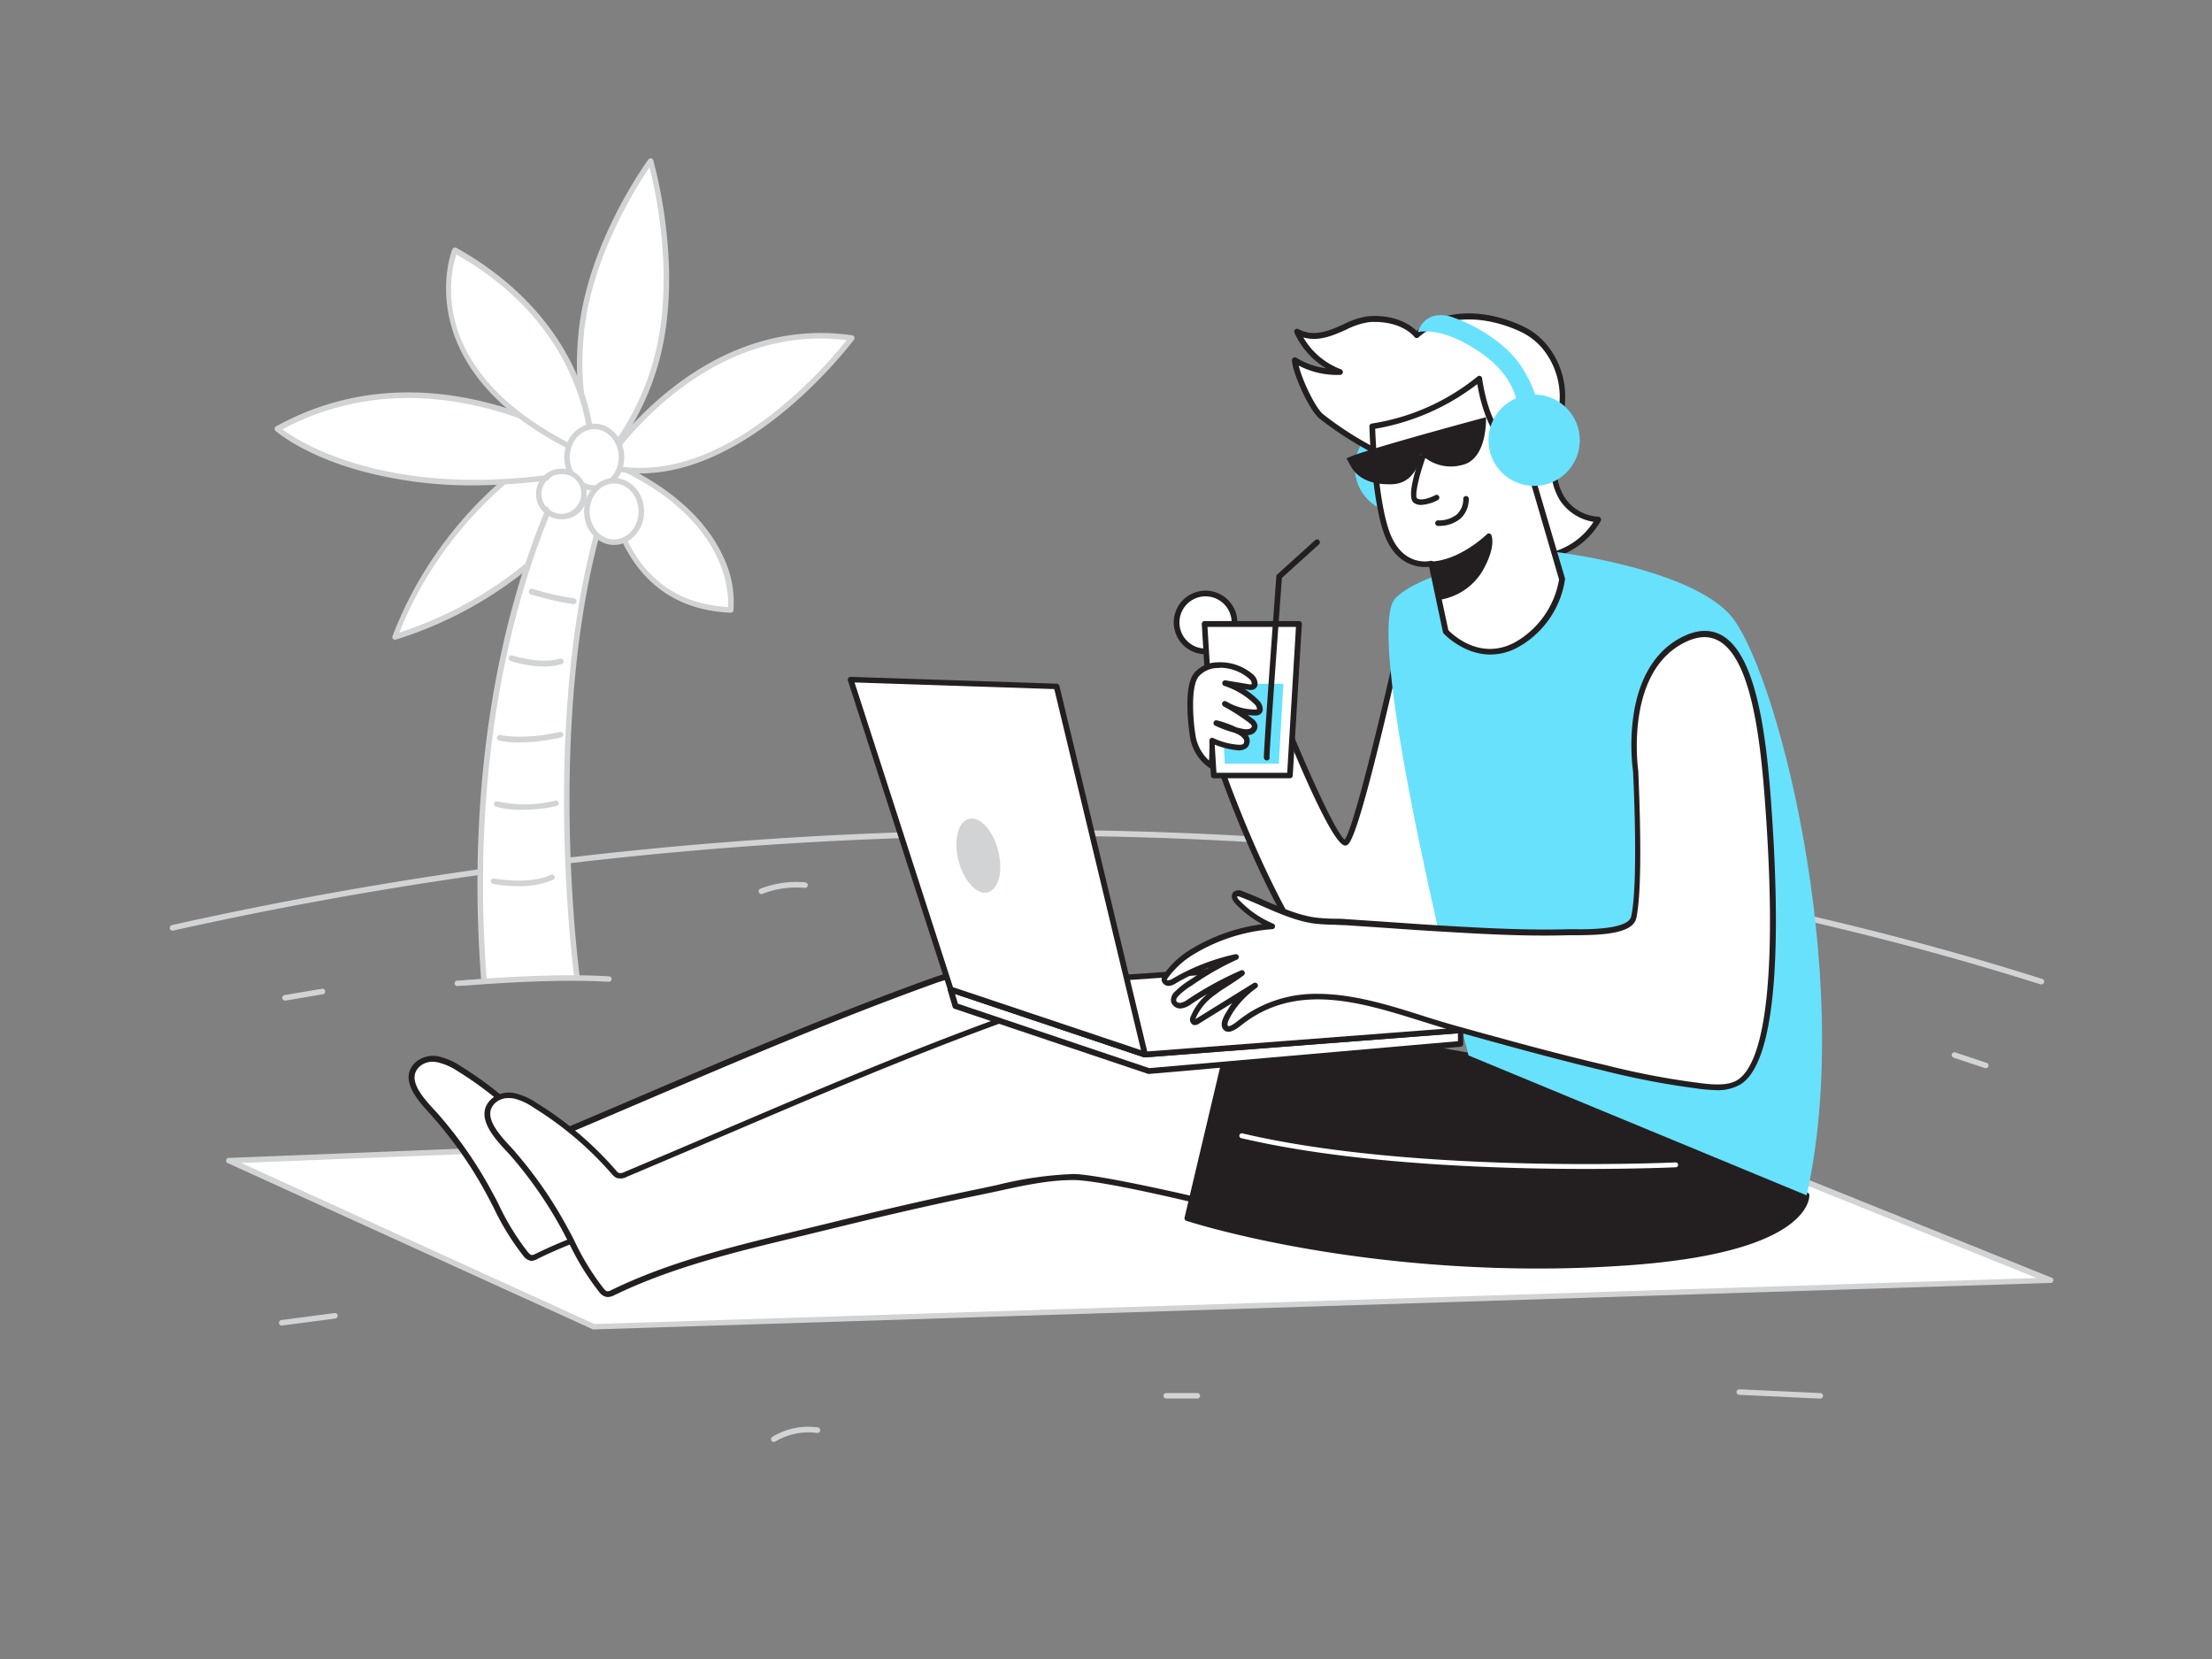 <svg xmlns="http://www.w3.org/2000/svg" viewBox="0 0 400 300"><rect x="0" y="0" width="400" height="300" fill="#808080" stroke="none"/><g id="_37_digital_nomad" data-name="#37_digital_nomad"><path d="M369.13,178a.4.4,0,0,1-.15,0c-52.18-16.48-108.69-25.46-168-26.72a718.76,718.76,0,0,0-169.67,17,.5.5,0,1,1-.21-1,719.09,719.09,0,0,1,169.9-17.05c59.36,1.26,116,10.26,168.23,26.77a.5.5,0,0,1-.15,1Z" fill="#d1d3d4"/><path d="M71.41,115.18a70.42,70.42,0,0,0,35.43-24.91c1.92-2.55,7.31-10.45,4.64-13.85-2-2.52-9.58,3-11.79,4.4A71.29,71.29,0,0,0,79.08,100.6,68.12,68.12,0,0,0,71.41,115.18Z" fill="#fff"/><path d="M71.41,115.68a.52.52,0,0,1-.36-.16A.5.5,0,0,1,71,115a68.73,68.73,0,0,1,7.72-14.68A72,72,0,0,1,99.42,80.4l1-.63c3.31-2.18,9.46-6.25,11.5-3.66,2.94,3.75-2.8,12-4.64,14.46a70.89,70.89,0,0,1-35.68,25.08A.4.4,0,0,1,71.41,115.68ZM109.9,76.26c-2.39,0-7,3-9,4.34l-1,.64a71.2,71.2,0,0,0-20.46,19.65,67.35,67.35,0,0,0-7.23,13.5A70,70,0,0,0,106.44,90c3.39-4.52,6.64-10.7,4.65-13.24A1.43,1.43,0,0,0,109.9,76.26Z" fill="#d1d3d4"/><path d="M109.22,83.23s-5.77-6.8-4.1-23.13,12.53-31,12.53-31S122,43.77,120,59A46.81,46.81,0,0,1,109.22,83.23Z" fill="#fff"/><path d="M109.22,83.73h0a.5.5,0,0,1-.37-.17c-.24-.29-5.89-7.16-4.22-23.51S117.14,29,117.25,28.83a.51.51,0,0,1,.49-.2.53.53,0,0,1,.39.35c0,.15,4.39,14.92,2.31,30.06a47.73,47.73,0,0,1-10.86,24.54A.48.48,0,0,1,109.22,83.73Zm8.23-53.45c-2.3,3.36-10.43,16.09-11.84,29.87-1.38,13.54,2.46,20.49,3.65,22.28A47.34,47.34,0,0,0,119.45,58.9C121.19,46.25,118.37,33.85,117.45,30.28Z" fill="#d1d3d4"/><polygon points="292.17 199.91 370.7 231.53 107.39 239.93 41.51 209.89 292.17 199.91" fill="#fff"/><path d="M107.39,240.43a.46.46,0,0,1-.21-.05l-65.88-30a.5.5,0,0,1,.19-1l250.66-10a.49.49,0,0,1,.21,0l78.53,31.62a.5.5,0,0,1-.17,1l-263.32,8.4ZM43.62,210.3l63.87,29.13,260.82-8.32-76.22-30.7Z" fill="#d1d3d4"/><path d="M254.49,110.22s-9.14,42-11.24,42.17-11.89-24.29-11.89-24.29l-10.78,10.23s14.23,41.64,27.06,43.4,20-27.06,20-27.06Z" fill="#fff"/><path d="M248.79,182.32a10,10,0,0,1-1.22-.08c-13-1.78-26.89-42-27.48-43.74a.52.52,0,0,1,.14-.54L231,127.73a.51.51,0,0,1,.47-.13.49.49,0,0,1,.37.31c4.44,11.11,9.8,22.87,11.32,23.91,1.73-2.11,7.52-26.51,10.83-41.71a.5.5,0,0,1,.48-.4.51.51,0,0,1,.51.37l13.18,44.44a.53.53,0,0,1,0,.28,84.2,84.2,0,0,1-5.25,14.28C258.64,177.88,253.89,182.32,248.79,182.32Zm-27.61-43.84c1.34,3.82,14.74,41.12,26.53,42.74s18.86-24.42,19.42-26.54l-12.57-42.39c-.78,3.53-2.53,11.33-4.4,19.07-5.18,21.4-6.2,21.48-6.87,21.54-2.11.22-8.38-14.57-12.13-23.9Z" fill="#231f20"/><circle cx="253.26" cy="84.57" r="8.26" fill="#68e1fd"/><path d="M279.3,62.64a11.92,11.92,0,0,0-4.08-3.17c-6-2.84-13.84-3.56-19,1.12,0,0-2.39-3.25-8.54-2.9-3.88.23-8.26,4.84-13,2.29a13.73,13.73,0,0,0,7.74,7.26,14.44,14.44,0,0,1-8.15-2.1c.07,2.25,3,8.76,4.76,10.17,9.88,7.9,16.83,7.7,18.78,14,.45,1.47.54,3,.95,4.52a10.67,10.67,0,0,0,7.8,7.39c2.77.61,5.27-.16,8-.36,2.44-.19,4.92,0,7.31-.8A14,14,0,0,0,289,94a8.44,8.44,0,0,1-6.61-3.9A11.21,11.21,0,0,1,281,83.63c.21-4,1.6-7.8,1.56-11.92A14.35,14.35,0,0,0,279.3,62.64Z" fill="#fff"/><path d="M268.69,102a11.11,11.11,0,0,1-2.33-.24A11.24,11.24,0,0,1,258.17,94c-.2-.72-.32-1.46-.45-2.17a16.85,16.85,0,0,0-.49-2.33c-1.07-3.46-3.75-4.85-7.8-7a61.89,61.89,0,0,1-10.81-6.8c-1.91-1.53-4.89-8.23-5-10.55a.53.53,0,0,1,.26-.46.51.51,0,0,1,.53,0,13.94,13.94,0,0,0,5.38,1.91,14.38,14.38,0,0,1-5.71-6.42.52.52,0,0,1,.12-.59.51.51,0,0,1,.6-.07c2.83,1.5,5.55.29,8.18-.89a13.58,13.58,0,0,1,4.59-1.46c5.08-.3,7.71,1.77,8.62,2.69,5.6-4.68,13.55-3.54,19.21-.86a12.5,12.5,0,0,1,4.26,3.29h0a14.78,14.78,0,0,1,3.38,9.41,32.88,32.88,0,0,1-.8,6.65,40.1,40.1,0,0,0-.75,5.29,10.58,10.58,0,0,0,1.34,6.14,7.86,7.86,0,0,0,6.19,3.66.53.53,0,0,1,.44.27.54.54,0,0,1,0,.51,14.41,14.41,0,0,1-7.54,6.33,20.35,20.35,0,0,1-5.49.72c-.65,0-1.3,0-1.94.1-.8.06-1.59.17-2.35.28A24.59,24.59,0,0,1,268.69,102ZM234.85,66.11c.61,2.62,3,7.63,4.41,8.79a59.66,59.66,0,0,0,10.65,6.69c4.12,2.15,7.11,3.7,8.3,7.58a19.5,19.5,0,0,1,.53,2.45,20.73,20.73,0,0,0,.43,2.08,10.16,10.16,0,0,0,7.42,7,15,15,0,0,0,5.43-.09c.78-.11,1.58-.23,2.41-.29.66,0,1.32-.07,2-.1a19.09,19.09,0,0,0,5.21-.68,13,13,0,0,0,6.52-5.18A8.93,8.93,0,0,1,282,90.33a11.52,11.52,0,0,1-1.5-6.73,39.81,39.81,0,0,1,.77-5.44,31.87,31.87,0,0,0,.78-6.44A13.77,13.77,0,0,0,278.91,63h0a11.6,11.6,0,0,0-3.91-3c-5.49-2.6-13.23-3.69-18.47,1a.53.53,0,0,1-.4.13.5.5,0,0,1-.36-.21c-.09-.12-2.35-3-8.1-2.68a13.15,13.15,0,0,0-4.23,1.37c-2.35,1.05-5,2.22-7.76,1.4a13.3,13.3,0,0,0,6.83,5.78.52.52,0,0,1-.15,1A15.07,15.07,0,0,1,234.85,66.11Z" fill="#231f20"/><circle cx="217.97" cy="112.56" r="5.23" fill="#fff"/><path d="M218,118.31a5.75,5.75,0,1,1,5.75-5.75A5.76,5.76,0,0,1,218,118.31Zm0-10.47a4.72,4.72,0,1,0,4.72,4.72A4.73,4.73,0,0,0,218,107.84Z" fill="#231f20"/><path d="M222.69,215.9c-.16-.65-34.52-9.67-42.25-9.67-5.61,0-11.41,1.54-16.86,2.65-9,1.84-18,3.94-27,6.15-13.27,3.28-27.22,6.13-39.51,12.13a1.8,1.8,0,0,1-1,.27,1.76,1.76,0,0,1-1-.74c-2.82-3.34-4.6-7.41-6.68-11.26a74.65,74.65,0,0,0-9.14-13.22c-1.83-2.11-6.95-6.62-3.72-9.72a4.39,4.39,0,0,1,3.85-.92,11.25,11.25,0,0,1,3.74,1.68,62.26,62.26,0,0,1,14.26,12.13A2,2,0,0,0,98,206a2,2,0,0,0,1.48-.21c23-9.67,45.74-19.91,69.27-28.38,13-4.68,26.6-.22,39.57,3q12.15,3,24.19,6.41Z" fill="#fff"/><path d="M96.2,228H96a2.24,2.24,0,0,1-1.38-.92,46,46,0,0,1-5.34-8.67c-.46-.9-.93-1.8-1.41-2.68a74.49,74.49,0,0,0-9.07-13.13c-.24-.28-.54-.6-.86-1-2.25-2.41-6-6.44-2.83-9.48a4.88,4.88,0,0,1,4.31-1.06,11.9,11.9,0,0,1,3.91,1.75A62.37,62.37,0,0,1,97.73,205a1.64,1.64,0,0,0,.49.44,1.69,1.69,0,0,0,1.08-.22q8.78-3.69,17.51-7.44c16.83-7.19,34.22-14.62,51.78-20.94,11.72-4.22,23.83-1.13,35.55,1.85,1.45.37,2.89.74,4.32,1.09,8.42,2.06,16.57,4.22,24.21,6.42a.54.54,0,0,1,.32.25.58.58,0,0,1,0,.41l-9.84,29.16a.5.5,0,0,1-.51.35.49.49,0,0,1-.34-.15c-1.55-.76-34.12-9.51-41.89-9.51a66.22,66.22,0,0,0-13.65,2l-3.11.66c-8.12,1.66-16.69,3.61-27,6.15q-2.84.71-5.72,1.39c-11.4,2.74-23.2,5.58-33.68,10.71A2.59,2.59,0,0,1,96.2,228ZM78.3,192a3.49,3.49,0,0,0-2.45.89c-2.25,2.15.18,5.14,2.86,8,.34.36.64.69.89,1a75.49,75.49,0,0,1,9.2,13.31c.48.9,1,1.8,1.42,2.7a44.9,44.9,0,0,0,5.21,8.48c.23.27.47.53.71.56a1.52,1.52,0,0,0,.72-.22c10.58-5.18,22.43-8,33.89-10.78l5.72-1.39c10.29-2.54,18.87-4.5,27-6.16l3.1-.65a66.41,66.41,0,0,1,13.87-2c5.51,0,36.44,7.16,41.92,9.53l9.51-28.17c-7.48-2.14-15.44-4.24-23.65-6.26-1.44-.35-2.89-.72-4.34-1.09-11.56-2.95-23.52-6-34.94-1.88-17.53,6.31-34.91,13.74-51.72,20.92-5.83,2.49-11.67,5-17.52,7.44a2.42,2.42,0,0,1-1.87.22,2.37,2.37,0,0,1-.88-.72,61.72,61.72,0,0,0-14.14-12,10.94,10.94,0,0,0-3.57-1.6A4.29,4.29,0,0,0,78.3,192Z" fill="#231f20"/><path d="M236.39,222.48c-.15-.64-34.52-9.66-42.25-9.66-5.6,0-11.41,1.53-16.86,2.65-9,1.84-18,3.94-27,6.15-13.26,3.27-27.22,6.12-39.5,12.13a1.93,1.93,0,0,1-1,.27,1.78,1.78,0,0,1-1.06-.74c-2.81-3.35-4.59-7.42-6.68-11.26a74.65,74.65,0,0,0-9.14-13.22c-1.82-2.12-7-6.62-3.72-9.72a4.38,4.38,0,0,1,3.86-.92,11.47,11.47,0,0,1,3.73,1.67A62.09,62.09,0,0,1,111,212a1.47,1.47,0,0,0,2.16.35c23-9.66,45.75-19.9,69.27-28.37,13-4.68,26.6-.22,39.57,3q12.15,3,24.19,6.41Z" fill="#fff"/><path d="M109.9,234.54h-.18a2.21,2.21,0,0,1-1.38-.92A46.05,46.05,0,0,1,103,225c-.47-.9-.93-1.8-1.41-2.69a75.29,75.29,0,0,0-9.08-13.13c-.24-.27-.53-.59-.86-.94-2.24-2.41-6-6.44-2.82-9.48a4.85,4.85,0,0,1,4.3-1.06,11.71,11.71,0,0,1,3.91,1.75,62.37,62.37,0,0,1,14.38,12.23,1.47,1.47,0,0,0,.49.43,1.6,1.6,0,0,0,1.08-.21q8.77-3.69,17.51-7.44c16.83-7.19,34.22-14.62,51.79-20.95,11.71-4.21,23.83-1.13,35.54,1.86l4.32,1.09c8.43,2.06,16.57,4.22,24.21,6.42a.5.5,0,0,1,.32.25.53.53,0,0,1,0,.41l-9.84,29.16a.52.52,0,0,1-.51.35.49.49,0,0,1-.34-.15c-2-1.09-34.75-9.51-41.89-9.51-4.49,0-9.14,1-13.64,2l-3.12.66c-8.1,1.65-16.67,3.61-27,6.15l-5.71,1.39c-11.41,2.74-23.21,5.58-33.7,10.7A2.42,2.42,0,0,1,109.9,234.54ZM92,198.57a3.5,3.5,0,0,0-2.46.89c-2.25,2.15.18,5.14,2.87,8,.33.36.64.69.88,1a75.49,75.49,0,0,1,9.2,13.31c.49.9,1,1.8,1.43,2.71a45.09,45.09,0,0,0,5.2,8.47c.23.27.47.53.72.56a1.57,1.57,0,0,0,.71-.22c10.59-5.18,22.44-8,33.9-10.79l5.71-1.38c10.31-2.55,18.89-4.5,27-6.16l3.1-.66a67.06,67.06,0,0,1,13.86-2c5.52,0,36.45,7.16,41.93,9.53l9.5-28.17c-7.48-2.14-15.43-4.25-23.65-6.26-1.44-.35-2.88-.72-4.33-1.09-11.57-2.95-23.53-6-34.94-1.89-17.54,6.32-34.92,13.75-51.73,20.93q-8.74,3.73-17.52,7.44a2.41,2.41,0,0,1-1.87.22,2.46,2.46,0,0,1-.88-.72,61.72,61.72,0,0,0-14.14-12A10.82,10.82,0,0,0,93,198.66,5.15,5.15,0,0,0,92,198.57Z" fill="#231f20"/><path d="M326.7,216.16s.68,10.21-34.09,12.3c-45.24,2.72-77.91-8.17-77.91-8.17l8.69-36.81,42.17,7.38Z" fill="#231f20"/><path d="M278.17,229.39c-37.27,0-63.34-8.53-63.63-8.63a.49.49,0,0,1-.33-.59l8.7-36.8a.5.5,0,0,1,.57-.38l42.16,7.38.11,0,61.14,25.3a.5.5,0,0,1,.3.43c0,.06.09,1.62-1.67,3.62-3.06,3.48-11.25,7.9-32.88,9.21C287.66,229.25,282.82,229.39,278.17,229.39ZM215.29,220c4,1.25,35.46,10.52,77.29,8,30.31-1.82,33.3-9.84,33.59-11.48l-60.75-25.14-41.65-7.29Z" fill="#231f20"/><path d="M280.31,99.68s23.72,2.64,32.15,11.07,23.2,65.35,14.24,105.41l-61.14-25.3s-19.63-76.55-13.18-82.75S280.31,99.68,280.31,99.68Z" fill="#68e1fd"/><path d="M258.83,101.92l2.6,12.29s5.79,6.37,13,2.26a16.54,16.54,0,0,0,8-11.73l-6.4-21.87s-6.64-1.41-8.56-14.39a40,40,0,0,1-19.35,8.62s.38,14.57,3,20.31S258.83,101.92,258.83,101.92Z" fill="#fff"/><path d="M269.51,118.36c-4.93,0-8.41-3.76-8.46-3.81a.55.55,0,0,1-.12-.24l-2.5-11.81c-1.43.15-5.4.06-7.69-4.88-2.69-5.77-3.09-19.91-3.11-20.51a.51.51,0,0,1,.44-.52,39.9,39.9,0,0,0,19.09-8.49.52.52,0,0,1,.52-.11.51.51,0,0,1,.33.42c1.83,12.41,8.09,13.94,8.16,14a.51.51,0,0,1,.38.36L283,104.6a.44.44,0,0,1,0,.2,16.89,16.89,0,0,1-8.28,12.12A10.43,10.43,0,0,1,269.51,118.36Zm-7.6-4.4c.77.79,5.9,5.69,12.27,2.06a16.16,16.16,0,0,0,7.75-11.23l-6.29-21.5c-1.35-.44-6.63-2.85-8.5-13.83a41.92,41.92,0,0,1-18.46,8.08c.09,2.49.66,14.63,3,19.65,2.45,5.27,6.85,4.28,7,4.23a.52.52,0,0,1,.4.07.54.54,0,0,1,.23.32Z" fill="#231f20"/><path d="M260.4,108a10.49,10.49,0,0,0,7.2-4.88c2.47-4.28,1.63-6.11,1.63-6.11s-4.65,4.61-10,5.06Z" fill="#231f20"/><path d="M260.4,108.44a.48.48,0,0,1-.48-.4l-1.21-5.92a.56.56,0,0,1,.09-.4.53.53,0,0,1,.36-.2c5.13-.42,9.67-4.87,9.72-4.91a.46.46,0,0,1,.43-.14.51.51,0,0,1,.37.28c.09.21.88,2.19-1.64,6.57a11,11,0,0,1-7.57,5.12Zm-.6-6,1,4.92a10,10,0,0,0,6.38-4.55A10.33,10.33,0,0,0,268.86,98C267.4,99.22,263.88,101.91,259.8,102.45Z" fill="#231f20"/><path d="M257.31,82.57s-2.57,7.16-1.33,8,3.8-.57,3.8-.57" fill="#fff"/><path d="M257,91.31a2.28,2.28,0,0,1-1.29-.35c-1.37-.9.12-5.75,1.13-8.56a.5.5,0,0,1,.64-.3.49.49,0,0,1,.3.64c-1.26,3.51-2,7-1.52,7.39.81.54,2.69-.27,3.28-.59a.5.5,0,1,1,.48.88A7.33,7.33,0,0,1,257,91.31Z" fill="#231f20"/><path d="M260,94.6s4.94.34,5.07-4.4" fill="#fff"/><path d="M260.23,95.1H260a.5.5,0,1,1,.06-1,5.16,5.16,0,0,0,3.4-1.09,3.78,3.78,0,0,0,1.14-2.82.51.51,0,0,1,.52-.49.5.5,0,0,1,.48.51,4.77,4.77,0,0,1-1.47,3.55A6,6,0,0,1,260.23,95.1Z" fill="#231f20"/><polygon points="171.92 178.91 172.8 181.9 207.76 193.67 264.15 188.75 264.15 186.29 207.06 190.69 171.92 178.91" fill="#fff"/><path d="M207.76,194.19a.51.51,0,0,1-.17,0l-35-11.77a.51.51,0,0,1-.33-.34l-.88-3a.53.53,0,0,1,.14-.52.52.52,0,0,1,.52-.11l35,11.73,57-4.38a.5.5,0,0,1,.39.14.48.48,0,0,1,.17.37v2.46a.52.52,0,0,1-.47.52l-56.4,4.92ZM173.22,181.5l34.6,11.65,55.82-4.87v-1.43l-56.55,4.35a.46.46,0,0,1-.2,0l-34.2-11.46Z" fill="#231f20"/><polygon points="264.15 186.29 230.6 174.88 171.92 178.91 207.06 190.69 264.15 186.29" fill="#fff"/><path d="M207.05,191.2l-.16,0L171.75,179.4a.51.51,0,0,1-.34-.55.52.52,0,0,1,.47-.45l58.68-4a.34.34,0,0,1,.2,0l33.56,11.42a.52.52,0,0,1-.13,1l-57.1,4.39Zm-32.5-11.95,32.57,10.91L261.61,186,230.53,175.4Z" fill="#231f20"/><polygon points="207.06 190.69 191.07 124.1 153.82 122.87 171.92 178.91 207.06 190.69" fill="#fff"/><path d="M207.05,191.2l-.16,0L171.75,179.4a.5.5,0,0,1-.32-.33l-18.1-56a.53.53,0,0,1,.08-.47.51.51,0,0,1,.43-.2l37.24,1.23a.51.51,0,0,1,.49.39l16,66.59a.53.53,0,0,1-.16.5A.49.49,0,0,1,207.05,191.2Zm-34.72-12.69,34,11.39-15.68-65.29-36.12-1.2Z" fill="#231f20"/><ellipse cx="177.01" cy="153.62" rx="3.69" ry="6.85" transform="matrix(0.97, -0.25, 0.25, 0.97, -33.19, 49.96)" fill="#d1d3d4"/><path d="M295.77,139.56s-2.81-18.27,8.79-23.89,14.05,14.76,15.11,28.81,2.81,46.38-5.27,51.3c-2.37,1.44-6.26.68-8.81.36a139.52,139.52,0,0,1-15.29-3c-9-2.15-18.16-4.69-27.17-7.19-11.68-3.23-25.37-9.63-36.88-2.46a20.57,20.57,0,0,0-1.82,1.28c-.63.49-2.54,2.12-3,.76-.24-.8.66-2.14,1-2.8a17.35,17.35,0,0,1,4.45-4.51l-10.53,6.53c-.18.1-.39.22-.58.14s-.25-.55-.14-.85a10.89,10.89,0,0,1,3.86-4.63c1.63-1.21,3.42-2.2,5-3.44a61.74,61.74,0,0,0-9.48,5.18,3.69,3.69,0,0,1-1.54.72,1.23,1.23,0,0,1-1.37-.76,1.6,1.6,0,0,1,.6-1.43,13.11,13.11,0,0,1,2.44-1.88,50.94,50.94,0,0,1,8.26-4.73,38.45,38.45,0,0,0-11.24,4.39,2.21,2.21,0,0,1-1,.39.73.73,0,0,1-.77-.6,1,1,0,0,1,.24-.59,15.7,15.7,0,0,1,4.34-4.18,32.41,32.41,0,0,1,15-4.95,18.81,18.81,0,0,1-6.38-4.42c-.36-.38-.7-1-.32-1.37s.73-.14,1.09,0c4.19,1.59,8.9,4.2,13.3,4.79,1.81.24,3.72.17,5.54.29,5.72.36,11.43.8,17.14,1.14,7.72.47,15.49.9,23.23.67,2.1-.06,11.06.39,11.74-2.71C296.83,159.59,295.77,139.56,295.77,139.56Z" fill="#fff"/><path d="M310.55,197.14a32.08,32.08,0,0,1-4.11-.36l-.91-.13a142.85,142.85,0,0,1-15.35-3c-8.88-2.12-17.95-4.63-26.72-7.07l-.47-.13c-1.92-.53-3.86-1.14-5.9-1.78-10.4-3.25-21.15-6.61-30.56-.74-.61.38-1.21.8-1.78,1.24l-.12.1c-.94.75-2,1.52-2.87,1.25a1.17,1.17,0,0,1-.78-.84c-.28-.92.46-2.15,1-3l.15-.25a8.4,8.4,0,0,1,.71-1.05l-6.08,3.76a1.16,1.16,0,0,1-1,.19,1.11,1.11,0,0,1-.43-1.52,10.27,10.27,0,0,1,3-4.06c-1,.57-1.92,1.17-2.86,1.79a4.07,4.07,0,0,1-1.75.8,1.74,1.74,0,0,1-1.93-1.13,2,2,0,0,1,.72-1.93,14.3,14.3,0,0,1,2.53-2c1.19-.78,2.4-1.58,3.65-2.33a36.8,36.8,0,0,0-6.09,2.88,2.6,2.6,0,0,1-1.24.45,1.27,1.27,0,0,1-1.31-1.08,1.54,1.54,0,0,1,.33-.92,16.48,16.48,0,0,1,4.49-4.32,33,33,0,0,1,13.38-4.84,19.33,19.33,0,0,1-4.87-3.74,2.38,2.38,0,0,1-.55-.88,1.12,1.12,0,0,1,.25-1.22,1.55,1.55,0,0,1,1.62-.11c1.26.48,2.54,1,3.89,1.62,3.09,1.34,6.28,2.73,9.3,3.13a31.85,31.85,0,0,0,3.41.21c.7,0,1.41,0,2.1.08l7.28.49c3.28.23,6.57.46,9.85.66,8.25.49,15.69.88,23.18.67h1.09c2.64.05,9.66,0,10.17-2.3,1.35-6.08.38-25.38.34-26.19a37.88,37.88,0,0,1,.05-10c1-7.07,4.12-12.07,9-14.44,2.65-1.29,5-1.35,7.06-.18,6.1,3.52,7.9,17.57,8.79,29.41,1.59,21.13,1.92,47.26-5.51,51.78A8,8,0,0,1,310.55,197.14Zm-72.26-17.42c6.42,0,13,2.06,19.1,4,2,.64,4,1.24,5.87,1.77l.47.13c8.77,2.43,17.83,4.94,26.69,7a141.75,141.75,0,0,0,15.24,3l.92.12c2.37.33,5.61.77,7.55-.41,5.45-3.32,7.23-21.36,5-50.82-.87-11.59-2.59-25.32-8.27-28.59-1.75-1-3.74-.94-6.1.2-11.11,5.39-8.52,23.18-8.5,23.35a.13.13,0,0,1,0,.06c0,.82,1,20.17-.36,26.49-.61,2.72-5.69,3.1-11.12,3.1h-1.12c-7.53.22-15-.18-23.27-.68-3.29-.19-6.58-.42-9.86-.65l-7.28-.49c-.68,0-1.37-.06-2.06-.08a34.62,34.62,0,0,1-3.52-.21c-3.16-.42-6.42-1.84-9.57-3.22-1.34-.58-2.61-1.13-3.84-1.6-.46-.17-.55-.1-.55-.09a1,1,0,0,0,.34.63,18.15,18.15,0,0,0,6.2,4.3.52.52,0,0,1,.31.56.51.51,0,0,1-.47.43,32,32,0,0,0-14.74,4.87,15.67,15.67,0,0,0-4.2,4,.83.83,0,0,0-.15.28.34.34,0,0,0,.25.1A1.79,1.79,0,0,0,212,177a38.54,38.54,0,0,1,11.39-4.45.52.52,0,0,1,.6.35.51.51,0,0,1-.29.63,50.37,50.37,0,0,0-8.17,4.68,13.14,13.14,0,0,0-2.36,1.8c-.21.22-.55.63-.47.95s.48.42.81.38a3.19,3.19,0,0,0,1.29-.62,62.76,62.76,0,0,1,9.58-5.24.52.52,0,0,1,.65.21.5.5,0,0,1-.13.67c-.86.66-1.77,1.26-2.66,1.83s-1.62,1-2.38,1.62a10.12,10.12,0,0,0-3.68,4.39l0,.08,10.52-6.52a.52.52,0,0,1,.59.85A16.73,16.73,0,0,0,223,183l-.16.26c-.32.54-1,1.65-.84,2.13,0,0,.05.14.09.16.2.06.68-.08,1.93-1.08l.12-.1c.6-.46,1.23-.9,1.87-1.31A22.74,22.74,0,0,1,238.29,179.72Z" fill="#231f20"/><polygon points="219.49 140.22 233.25 140.22 234.9 112.82 217.84 112.82 219.49 140.22" fill="#fff"/><path d="M233.25,140.74H219.49a.52.52,0,0,1-.52-.49l-1.65-27.4a.49.49,0,0,1,.14-.38.55.55,0,0,1,.38-.16H234.9a.55.55,0,0,1,.38.16.57.57,0,0,1,.14.38l-1.65,27.4A.52.52,0,0,1,233.25,140.74Zm-13.28-1h12.8l1.58-26.37h-16Z" fill="#231f20"/><polygon points="221.49 138.08 231.25 138.08 232.07 123.66 220.67 123.66 221.49 138.08" fill="#68e1fd"/><circle cx="277.42" cy="79.61" r="8.26" fill="#68e1fd"/><path d="M268.72,75.44S242.84,82.37,243.51,83s1.23,4.75,8.17,4.57c4.67-.12,5.27-5.45,5.27-5.45a7.64,7.64,0,0,0,7.29,2C269.06,83.19,268.72,75.44,268.72,75.44Z" fill="#231f20"/><path d="M274.52,75.61s1-6.32-6.42-11.59-11.68-3.95-11.68-3.95.9-4,5.71-2.88a28.46,28.46,0,0,1,9.49,5.25c6.85,5.53,7.29,15.11,7.29,15.11Z" fill="#68e1fd"/><path d="M226.34,122.4c.49.48.85,1.4.25,1.73a1.22,1.22,0,0,1-.78.05l-4.27-.71a14.47,14.47,0,0,1,5.69,3.44c.5.49.92,1.4.33,1.76a1.15,1.15,0,0,1-.61.12,10.8,10.8,0,0,1-5.45-1.53,36.55,36.55,0,0,1,4.66,3,1.59,1.59,0,0,1,.72.94,1.06,1.06,0,0,1-.79,1.07,2.85,2.85,0,0,1-1.42,0,20,20,0,0,1-4.71-1.55,20.14,20.14,0,0,1,4,1.51,3.35,3.35,0,0,1,1.31,1,1.29,1.29,0,0,1,0,1.54,1.8,1.8,0,0,1-1.54.37,13.76,13.76,0,0,1-4.49-1.23,43.42,43.42,0,0,1-.15,4.56,7.87,7.87,0,0,1-3.4-5.49c-.41-2.37-1-8.9.67-11C218.66,119.13,224.06,120.13,226.34,122.4Z" fill="#fff"/><path d="M219.07,139a.56.56,0,0,1-.27-.08,8.32,8.32,0,0,1-3.64-5.84c0-.08-1.41-8.68.78-11.37a5.59,5.59,0,0,1,4.2-1.94,9.09,9.09,0,0,1,6.57,2.3,2.26,2.26,0,0,1,.7,1.72,1.09,1.09,0,0,1-.57.83,1.66,1.66,0,0,1-1.11.11l-.61-.1a15.06,15.06,0,0,1,2.48,2,2.32,2.32,0,0,1,.75,1.73,1.09,1.09,0,0,1-.52.83,1.58,1.58,0,0,1-.88.19,11.41,11.41,0,0,1-1.32-.08l.84.62a2,2,0,0,1,.92,1.28,1.58,1.58,0,0,1-1.14,1.63,2.18,2.18,0,0,1-.61.11l0,0a1.79,1.79,0,0,1-.05,2.18,2.3,2.3,0,0,1-2,.53,13.94,13.94,0,0,1-3.93-1c0,1.27-.05,2.55-.15,3.81a.55.55,0,0,1-.28.42A.53.53,0,0,1,219.07,139Zm1.52-18.21h-.39a4.68,4.68,0,0,0-3.46,1.56c-1.46,1.8-1,8-.56,10.55a7.68,7.68,0,0,0,2.45,4.62c.07-1.2.1-2.41.07-3.6a.51.51,0,0,1,.24-.44.5.5,0,0,1,.5,0,12.74,12.74,0,0,0,4.32,1.18c.58.06.94,0,1.11-.19a.8.8,0,0,0-.05-.91,2.9,2.9,0,0,0-1.11-.83l-.44-.21a21,21,0,0,1-3.53-1.29.52.52,0,0,1-.27-.64.5.5,0,0,1,.62-.32,20.08,20.08,0,0,1,3.53,1.27c.38.1.76.19,1.15.26a2.42,2.42,0,0,0,1.16,0c.26-.09.47-.32.44-.51s-.27-.4-.52-.6a36.6,36.6,0,0,0-3.91-2.57c-.24-.12-.47-.25-.7-.39a.53.53,0,0,1-.19-.7.52.52,0,0,1,.7-.19l.68.37a10.14,10.14,0,0,0,4.52,1.09.94.94,0,0,0,.34,0,1.2,1.2,0,0,0-.42-.95,14,14,0,0,0-5.49-3.32.5.5,0,0,1-.34-.61.51.51,0,0,1,.58-.39l4.28.71a.94.94,0,0,0,.44,0,1.1,1.1,0,0,0-.36-.92A8.1,8.1,0,0,0,220.59,120.75Z" fill="#231f20"/><path d="M229.08,137.52a.56.56,0,0,1-.52-.42c-.13-.53,1.35-20.83,2.24-32.89a.51.51,0,0,1,.17-.34l6.85-6.19a.51.51,0,1,1,.69.76l-6.7,6.06c-.93,12.64-2.29,31.55-2.24,32.41a.48.48,0,0,1-.38.59Z" fill="#231f20"/><path d="M104.32,176.45s-7.48-54.84,7.56-91.6l-7.7-2.8S82.84,115.71,87.5,177" fill="#fff"/><path d="M87.5,177.51a.49.49,0,0,1-.5-.46c-2.42-31.74,2.26-55.94,6.61-70.65,4.72-16,10.09-24.54,10.15-24.62a.48.48,0,0,1,.59-.2l7.71,2.8a.53.53,0,0,1,.28.27.48.48,0,0,1,0,.39c-14.82,36.21-7.61,90.8-7.53,91.34a.51.51,0,0,1-.43.57.49.49,0,0,1-.56-.43c-.08-.55-7.26-54.92,7.4-91.38l-6.83-2.48C102.21,86.36,83.65,119.81,88,177a.5.5,0,0,1-.46.53Z" fill="#d1d3d4"/><path d="M82.74,178.29a.44.44,0,0,1-.19,0,.49.49,0,0,1-.31-.63.51.51,0,0,1,.52-.34c.15,0,.81,0,1.57-.11,4.51-.34,16.46-1.24,25.79-.66a.49.49,0,0,1,.47.52.48.48,0,0,1-.53.47c-9.26-.56-21.17.33-25.65.67C83.33,178.26,82.93,178.29,82.74,178.29Z" fill="#d1d3d4"/><path d="M111.44,84.16s-30.59-23.54-61.28-6.6C50.16,77.56,68.82,94,111.44,84.16Z" fill="#fff"/><path d="M85.79,87.77A76.26,76.26,0,0,1,64.68,85c-10-2.87-14.66-6.91-14.85-7.08a.51.51,0,0,1-.17-.43.49.49,0,0,1,.26-.39c30.62-16.9,61.52,6.41,61.83,6.64a.52.52,0,0,1,.18.51.49.49,0,0,1-.38.38A115.22,115.22,0,0,1,85.79,87.77ZM51.07,77.64c3.42,2.53,22.09,14.5,59.18,6.28C105.05,80.32,78,63.29,51.07,77.64Z" fill="#d1d3d4"/><path d="M109.67,83.3s-.41,26,22.43,27C132.1,110.3,134.7,93.88,109.67,83.3Z" fill="#fff"/><path d="M132.1,110.8h0c-23.06-1-22.91-27.24-22.91-27.5a.49.49,0,0,1,.23-.41.49.49,0,0,1,.47,0c13.07,5.53,18.56,12.69,20.86,17.72a18.68,18.68,0,0,1,1.87,9.82A.51.51,0,0,1,132.1,110.8ZM110.19,84.07a36.75,36.75,0,0,0,2.6,12.19c3.52,8.43,9.86,13,18.86,13.52C131.81,107.13,131.54,93.38,110.19,84.07Z" fill="#d1d3d4"/><path d="M107,82.57s1.32-22.71-24.77-37.35C82.27,45.22,73.07,67.56,107,82.57Z" fill="#fff"/><path d="M107,83.08a.46.46,0,0,1-.2,0c-34-15-25.13-37.77-25-38a.55.55,0,0,1,.3-.28.49.49,0,0,1,.41,0c13.61,7.63,19.69,17.49,22.39,24.42a34.47,34.47,0,0,1,2.64,13.39.49.49,0,0,1-.24.4A.5.5,0,0,1,107,83.08ZM82.53,46c-1.16,3.48-5.82,22.35,24,35.86C106.47,77.83,104.92,58.78,82.53,46Z" fill="#d1d3d4"/><path d="M109.06,84.22S126,57.05,154,61.13C154,61.13,132.34,90.6,109.06,84.22Z" fill="#fff"/><path d="M115.74,85.61a25.58,25.58,0,0,1-6.81-.91.49.49,0,0,1-.29-.75c.17-.27,17.43-27.38,45.45-23.32a.51.51,0,0,1,.33.8C154.22,61.69,136.36,85.61,115.74,85.61Zm-5.87-1.7c20.45,5,39.83-18.1,43.22-22.4C128.48,58.46,112.49,80.08,109.87,83.91Z" fill="#d1d3d4"/><ellipse cx="107.46" cy="82.67" rx="4.93" ry="5.56" fill="#fff"/><path d="M107.46,88.73c-3,0-5.43-2.72-5.43-6.06s2.44-6.06,5.43-6.06,5.43,2.72,5.43,6.06S110.45,88.73,107.46,88.73Zm0-11.12c-2.44,0-4.43,2.27-4.43,5.06s2,5.06,4.43,5.06,4.43-2.27,4.43-5.06S109.9,77.61,107.46,77.61Z" fill="#d1d3d4"/><ellipse cx="111.05" cy="92.49" rx="4.93" ry="5.56" fill="#fff"/><path d="M111.05,98.55c-3,0-5.43-2.72-5.43-6.06s2.44-6.06,5.43-6.06,5.43,2.72,5.43,6.06S114,98.55,111.05,98.55Zm0-11.12c-2.44,0-4.43,2.27-4.43,5.06s2,5.06,4.43,5.06,4.43-2.27,4.43-5.06S113.49,87.43,111.05,87.43Z" fill="#d1d3d4"/><ellipse cx="101.97" cy="89.33" rx="3.6" ry="4.06" fill="#fff"/><path d="M102,93.88a4.58,4.58,0,1,1,4.09-4.55A4.35,4.35,0,0,1,102,93.88Zm0-8.11a3.59,3.59,0,1,0,3.09,3.56A3.35,3.35,0,0,0,102,85.77Z" fill="#d1d3d4"/><path d="M216.52,252.9h-5.63a.5.5,0,0,1-.5-.5.5.5,0,0,1,.5-.5h5.63a.5.5,0,0,1,.5.5A.5.5,0,0,1,216.52,252.9Z" fill="#d1d3d4"/><path d="M329.15,252.91h0l-14.63-.68a.5.5,0,1,1,0-1l14.64.68a.5.5,0,0,1,0,1Z" fill="#d1d3d4"/><path d="M50.93,239.71a.5.5,0,0,1-.49-.44.5.5,0,0,1,.43-.56l9.63-1.27a.5.5,0,0,1,.56.43.51.51,0,0,1-.43.56L51,239.7Z" fill="#d1d3d4"/><path d="M51.55,180.93a.51.51,0,0,1-.5-.42.5.5,0,0,1,.41-.57l6.76-1.14a.5.5,0,0,1,.17,1l-6.76,1.14Z" fill="#d1d3d4"/><path d="M137.68,161.67a.48.48,0,0,1-.46-.32.49.49,0,0,1,.28-.64,17.72,17.72,0,0,1,8.12-1.15.5.5,0,0,1-.1,1,16.64,16.64,0,0,0-7.65,1.08A.63.63,0,0,1,137.68,161.67Z" fill="#d1d3d4"/><path d="M359,193.12a.4.4,0,0,1-.15,0l-5.58-1.86a.5.5,0,0,1,.32-.95l5.57,1.86a.5.5,0,0,1-.16,1Z" fill="#d1d3d4"/><path d="M139.92,260.75a.5.5,0,0,1-.26-.92,12.51,12.51,0,0,1,8.23-1.71.5.5,0,0,1-.14,1,11.68,11.68,0,0,0-7.57,1.57A.48.48,0,0,1,139.92,260.75Z" fill="#d1d3d4"/><path d="M103.75,109.25h-.07A51.78,51.78,0,0,1,96,107.48a.5.5,0,0,1,.3-1,51,51,0,0,0,7.53,1.72.51.51,0,0,1,.42.57A.51.51,0,0,1,103.75,109.25Z" fill="#d1d3d4"/><path d="M98.37,120.54a21.42,21.42,0,0,1-6-1,.5.5,0,0,1,.32-1s5,1.62,8.57.56a.5.5,0,1,1,.28,1A11.42,11.42,0,0,1,98.37,120.54Z" fill="#d1d3d4"/><path d="M94,134.26a17.39,17.39,0,0,1-3.73-.33.5.5,0,1,1,.24-1s4.07.93,10.75-.57a.51.51,0,0,1,.6.38.5.5,0,0,1-.38.6A34.42,34.42,0,0,1,94,134.26Z" fill="#d1d3d4"/><path d="M94.52,146.44a18.41,18.41,0,0,1-4.84-.55.5.5,0,0,1-.33-.62.49.49,0,0,1,.62-.34,23.09,23.09,0,0,0,10.45-.15.49.49,0,0,1,.59.38.5.5,0,0,1-.38.6A29,29,0,0,1,94.52,146.44Z" fill="#d1d3d4"/><path d="M93.77,160.25a26,26,0,0,1-4.61-.41.51.51,0,0,1-.39-.59.5.5,0,0,1,.59-.39c.06,0,6.23,1.21,10.25-.67a.49.49,0,0,1,.66.24.5.5,0,0,1-.24.67A15.21,15.21,0,0,1,93.77,160.25Z" fill="#d1d3d4"/><path d="M286.84,211.38c-16.5,0-42.42-.87-62.39-5.57a.44.44,0,1,1,.2-.86c31.49,7.41,77.88,5.27,78.34,5.25a.45.45,0,0,1,.47.42.44.44,0,0,1-.42.46C302.86,211.09,296.45,211.38,286.84,211.38Z" fill="#fff"/></g></svg>